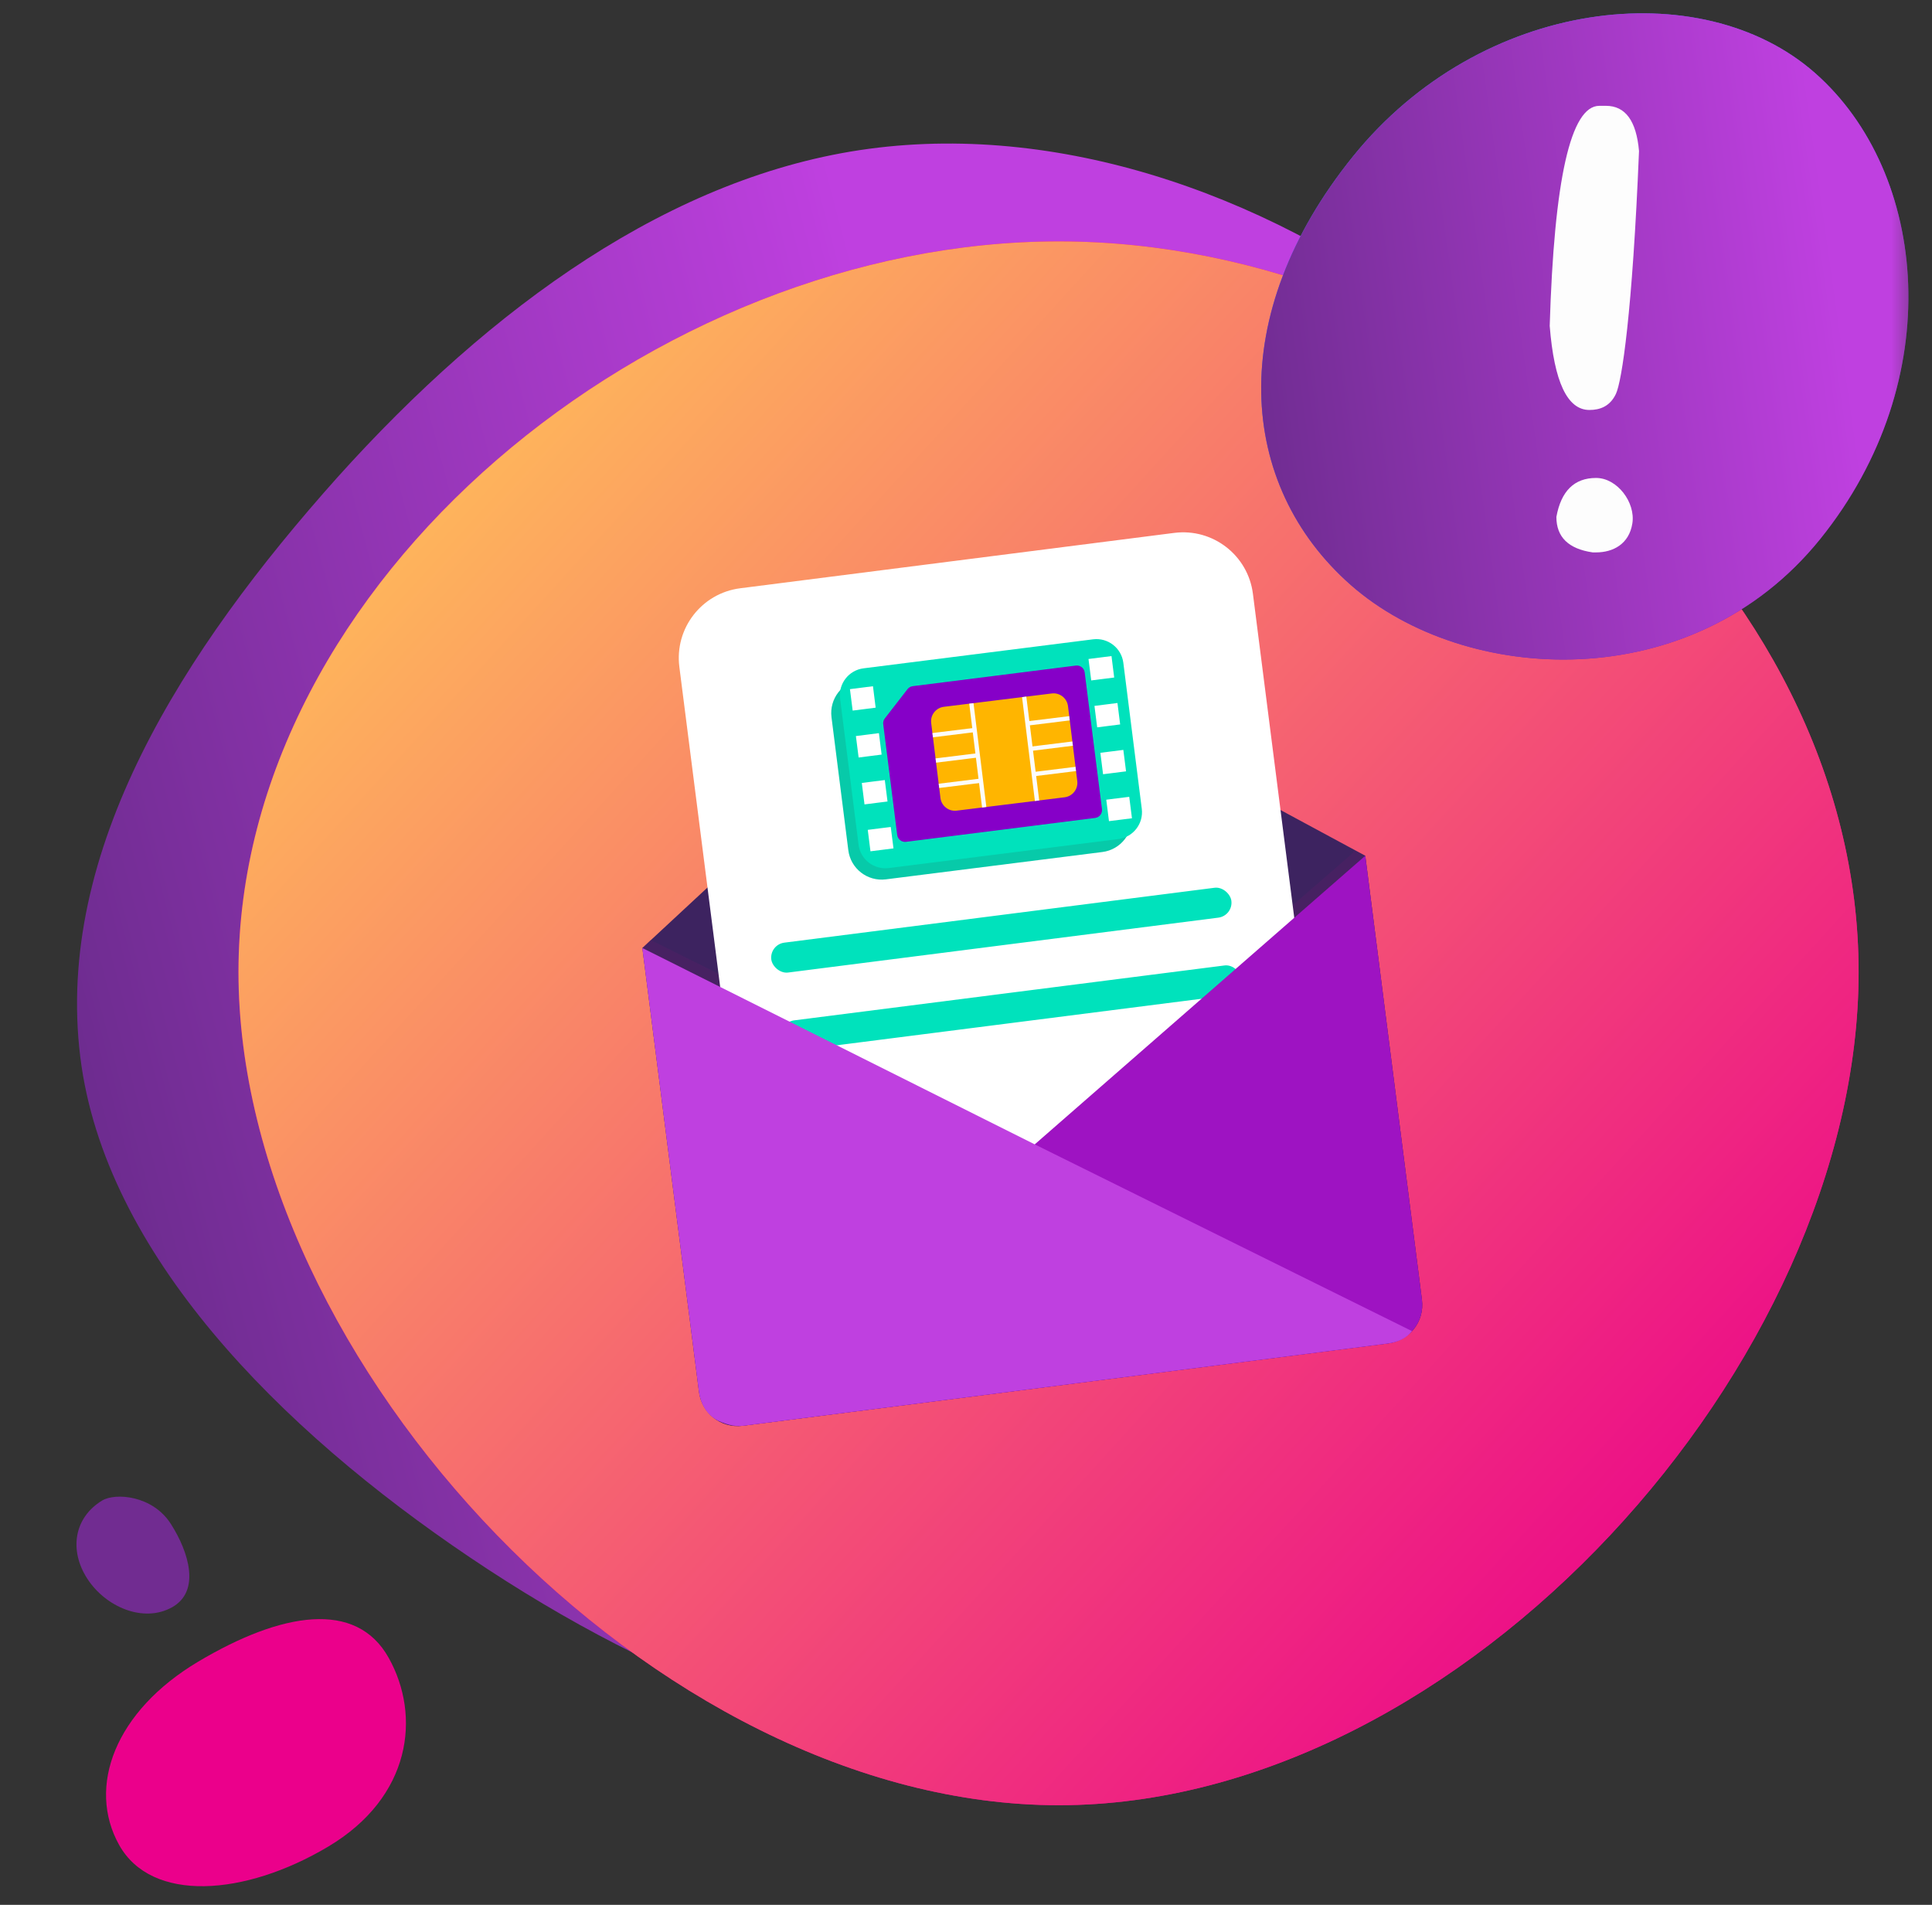 <svg width="71" height="70" viewBox="0 0 71 70" fill="none" xmlns="http://www.w3.org/2000/svg">
<rect x="0" y="0" width="71" height="70" fill="#333333" stroke="none"/>
<mask id="mask0_1184_120189" style="mask-type:alpha" maskUnits="userSpaceOnUse" x="0" y="0" width="71" height="70">
<rect x="0.5" width="70" height="70" fill="#D9D9D9"/>
</mask>
<g mask="url(#mask0_1184_120189)">
<path d="M59.559 53.653C54.76 59.805 47.166 63.882 39.575 64.413C31.944 64.949 24.32 61.978 17.285 57.242C10.248 52.505 3.844 46.039 2.952 38.855C2.007 31.239 6.736 23.882 12.398 17.544C18.064 11.245 24.722 6.436 31.936 5.468C39.191 4.495 46.993 7.284 53.16 12.167C59.323 17.01 63.886 23.904 65.155 31.526C66.418 39.108 64.352 47.462 59.559 53.653Z" fill="url(#paint0_linear_1184_120189)"/>
<path d="M68.303 35.719C68.303 50.061 53.779 66.339 38.907 66.339C24.034 66.339 8.764 50.061 8.764 35.719C8.764 21.327 24.034 8.87 38.907 8.87C53.779 8.87 68.303 21.327 68.303 35.719Z" fill="#EB008B"/>
<path d="M68.303 35.719C68.303 50.061 53.779 66.339 38.907 66.339C24.034 66.339 8.764 50.061 8.764 35.719C8.764 21.327 24.034 8.87 38.907 8.87C53.779 8.87 68.303 21.327 68.303 35.719Z" fill="url(#paint1_linear_1184_120189)"/>
<path d="M50.174 31.448L52.255 47.758C52.362 48.599 51.765 49.274 51.008 49.37L27.299 52.395C26.458 52.502 25.784 51.904 25.687 51.148L23.607 34.837L34.913 24.338C35.374 23.937 36.047 23.851 36.594 24.123L50.174 31.448Z" fill="#3D2360"/>
<g style="mix-blend-mode:multiply" opacity="0.3">
<path d="M50.174 31.448L52.255 47.759C52.362 48.599 51.765 49.274 51.008 49.37L27.299 52.395C26.458 52.502 25.784 51.904 25.687 51.148L23.606 34.837L23.91 34.542L37.963 41.55L49.732 31.333L49.722 31.249L50.174 31.448Z" fill="#5E1C68"/>
</g>
<path d="M24.966 24.509C24.785 23.093 25.786 21.799 27.202 21.618L43.154 19.583C44.57 19.403 45.864 20.404 46.044 21.82L48.78 43.261C48.96 44.676 47.959 45.971 46.543 46.151L30.591 48.186C29.175 48.367 27.882 47.365 27.701 45.95L24.966 24.509Z" fill="white"/>
<rect x="28.275" y="34.711" width="17.044" height="1.107" rx="0.553" transform="rotate(-7.27 28.275 34.711)" fill="#00E2BC"/>
<rect x="28.641" y="37.566" width="17.044" height="1.107" rx="0.553" transform="rotate(-7.27 28.641 37.566)" fill="#00E2BC"/>
<path d="M30.557 26.356C30.472 25.679 30.951 25.061 31.628 24.975L39.585 23.97C40.263 23.885 40.881 24.364 40.966 25.041L41.584 29.929C41.669 30.606 41.19 31.224 40.513 31.31L32.556 32.315C31.878 32.401 31.26 31.921 31.175 31.244L30.557 26.356Z" fill="#07CAA9"/>
<path d="M30.873 25.672C30.804 25.127 31.19 24.629 31.735 24.56L40.17 23.494C40.715 23.426 41.213 23.812 41.282 24.357L41.96 29.723C42.029 30.268 41.643 30.765 41.098 30.834L32.662 31.9C32.117 31.969 31.619 31.583 31.551 31.038L30.873 25.672Z" fill="#00E2BC"/>
<path d="M33.349 25.327L32.517 26.4C32.469 26.461 32.448 26.54 32.458 26.614L32.972 30.684C32.992 30.843 33.137 30.956 33.296 30.936L40.245 30.058C40.405 30.038 40.517 29.892 40.497 29.733L39.862 24.711C39.842 24.551 39.697 24.439 39.538 24.459L33.542 25.216C33.464 25.226 33.397 25.266 33.349 25.327Z" fill="#8600C8"/>
<path d="M39.123 29.299L35.158 29.79C34.865 29.826 34.598 29.618 34.561 29.325L34.221 26.571C34.184 26.277 34.393 26.011 34.686 25.974L38.651 25.484C38.945 25.447 39.212 25.656 39.248 25.949L39.589 28.703C39.625 28.996 39.417 29.263 39.123 29.299Z" fill="#FFB500"/>
<path d="M38.032 29.435L38.19 29.415L37.717 25.599L37.56 25.619L38.032 29.435Z" fill="#FCFCFC"/>
<path d="M36.091 29.675L36.248 29.655L35.776 25.84L35.619 25.859L36.091 29.675Z" fill="#FCFCFC"/>
<path d="M38.018 28.524L39.543 28.336L39.524 28.179L37.998 28.368L38.018 28.524Z" fill="#FCFCFC"/>
<path d="M37.903 27.594L39.428 27.405L39.408 27.248L37.883 27.437L37.903 27.594Z" fill="#FCFCFC"/>
<path d="M37.787 26.662L39.312 26.474L39.293 26.317L37.768 26.505L37.787 26.662Z" fill="#FCFCFC"/>
<path d="M34.516 28.957L36.041 28.769L36.022 28.612L34.496 28.801L34.516 28.957Z" fill="#FCFCFC"/>
<path d="M34.401 28.027L35.926 27.838L35.906 27.681L34.381 27.87L34.401 28.027Z" fill="#FCFCFC"/>
<path d="M34.285 27.095L35.81 26.906L35.791 26.75L34.266 26.938L34.285 27.095Z" fill="#FCFCFC"/>
<path d="M31.786 26.056L32.18 26.006L32.081 25.218L31.687 25.268L31.786 26.056ZM31.335 26.113L31.786 26.056L31.687 25.268L31.235 25.325L31.335 26.113Z" fill="white"/>
<path d="M32.005 27.78L32.399 27.73L32.3 26.942L31.906 26.992L32.005 27.78ZM31.554 27.837L32.005 27.78L31.906 26.992L31.454 27.049L31.554 27.837Z" fill="white"/>
<path d="M32.222 29.503L32.616 29.454L32.516 28.666L32.122 28.715L32.222 29.503ZM31.77 29.561L32.222 29.503L32.122 28.715L31.671 28.773L31.77 29.561Z" fill="white"/>
<path d="M32.441 31.227L32.835 31.177L32.735 30.39L32.341 30.439L32.441 31.227ZM31.989 31.284L32.441 31.227L32.341 30.439L31.89 30.496L31.989 31.284Z" fill="white"/>
<path d="M40.496 24.955L40.102 25.005L40.002 24.217L40.396 24.167L40.496 24.955ZM40.946 24.898L40.496 24.955L40.396 24.167L40.847 24.11L40.946 24.898Z" fill="white"/>
<path d="M40.715 26.679L40.321 26.729L40.221 25.941L40.615 25.891L40.715 26.679ZM41.165 26.622L40.715 26.679L40.615 25.891L41.066 25.834L41.165 26.622Z" fill="white"/>
<path d="M40.931 28.403L40.537 28.452L40.438 27.664L40.832 27.615L40.931 28.403ZM41.382 28.346L40.931 28.403L40.832 27.615L41.282 27.558L41.382 28.346Z" fill="white"/>
<path d="M41.148 30.127L40.754 30.176L40.655 29.388L41.049 29.338L41.148 30.127ZM41.599 30.07L41.148 30.127L41.049 29.338L41.499 29.282L41.599 30.07Z" fill="white"/>
<path d="M50.173 31.448L52.254 47.758C52.361 48.599 51.763 49.273 51.007 49.37L27.297 52.394C26.961 52.437 26.603 52.312 26.33 52.176L38.026 42.054L50.173 31.448Z" fill="#9E13C2"/>
<path d="M51.889 48.916C51.669 49.2 51.343 49.327 51.007 49.37L27.298 52.395C26.962 52.438 26.604 52.312 26.33 52.176C25.962 51.967 25.74 51.568 25.686 51.148L23.605 34.837L38.026 42.054L51.889 48.916Z" fill="#BF40E0"/>
<path fill-rule="evenodd" clip-rule="evenodd" d="M12.057 67.863C8.997 69.684 5.57 69.934 4.378 67.799C3.186 65.661 4.228 62.883 7.284 61.063C10.343 59.242 13.092 58.785 14.284 60.923C15.48 63.062 15.116 66.043 12.057 67.863Z" fill="#EB008B"/>
<path fill-rule="evenodd" clip-rule="evenodd" d="M3.753 55.143C4.238 54.849 5.603 54.951 6.273 55.993C6.943 57.036 7.379 58.476 6.323 59.065C5.269 59.654 3.874 59.051 3.204 58.008C2.534 56.968 2.721 55.768 3.753 55.143Z" fill="#712C91"/>
<path fill-rule="evenodd" clip-rule="evenodd" d="M49.645 21.502C45.465 17.828 45.012 11.586 49.72 5.75C54.429 -0.087 62.514 -0.998 66.695 2.677C70.874 6.351 71.596 13.975 66.888 19.812C62.178 25.647 53.826 25.176 49.645 21.502Z" fill="url(#paint2_linear_1184_120189)"/>
<path fill-rule="evenodd" clip-rule="evenodd" d="M49.645 21.502C45.465 17.828 45.012 11.586 49.72 5.75C54.429 -0.087 62.514 -0.998 66.695 2.677C70.874 6.351 71.596 13.975 66.888 19.812C62.178 25.647 53.826 25.176 49.645 21.502Z" fill="url(#paint3_linear_1184_120189)"/>
<path fill-rule="evenodd" clip-rule="evenodd" d="M59.384 14.475C59.166 14.934 58.799 15.066 58.41 15.066C57.601 15.066 57.114 14.037 56.951 11.977C57.114 6.585 57.722 3.889 58.775 3.889H59.02C59.732 3.889 60.136 4.443 60.233 5.55C59.99 11.5 59.602 14.016 59.384 14.475ZM59.989 19.23C59.87 19.999 59.273 20.3 58.655 20.3H58.53C57.641 20.171 57.196 19.736 57.196 18.996C57.37 18.041 57.856 17.564 58.655 17.564C59.433 17.564 60.107 18.462 59.989 19.23Z" fill="#FDFDFD"/>
</g>
<defs>
<linearGradient id="paint0_linear_1184_120189" x1="30.403" y1="5.652" x2="-3.341" y2="14.556" gradientUnits="userSpaceOnUse">
<stop stop-color="#BF40E0"/>
<stop offset="1" stop-color="#6E2C90"/>
</linearGradient>
<linearGradient id="paint1_linear_1184_120189" x1="13.726" y1="16.617" x2="62.709" y2="61.227" gradientUnits="userSpaceOnUse">
<stop stop-color="#FFBD59"/>
<stop offset="1" stop-color="#EB008B"/>
</linearGradient>
<linearGradient id="paint2_linear_1184_120189" x1="67.722" y1="20" x2="51.056" y2="2.778" gradientUnits="userSpaceOnUse">
<stop stop-color="#7523AE"/>
<stop offset="1" stop-color="#407BFF"/>
</linearGradient>
<linearGradient id="paint3_linear_1184_120189" x1="66.611" y1="4.167" x2="44.446" y2="7.282" gradientUnits="userSpaceOnUse">
<stop stop-color="#BF40E0"/>
<stop offset="1" stop-color="#6E2C90"/>
</linearGradient>
</defs>
</svg>
